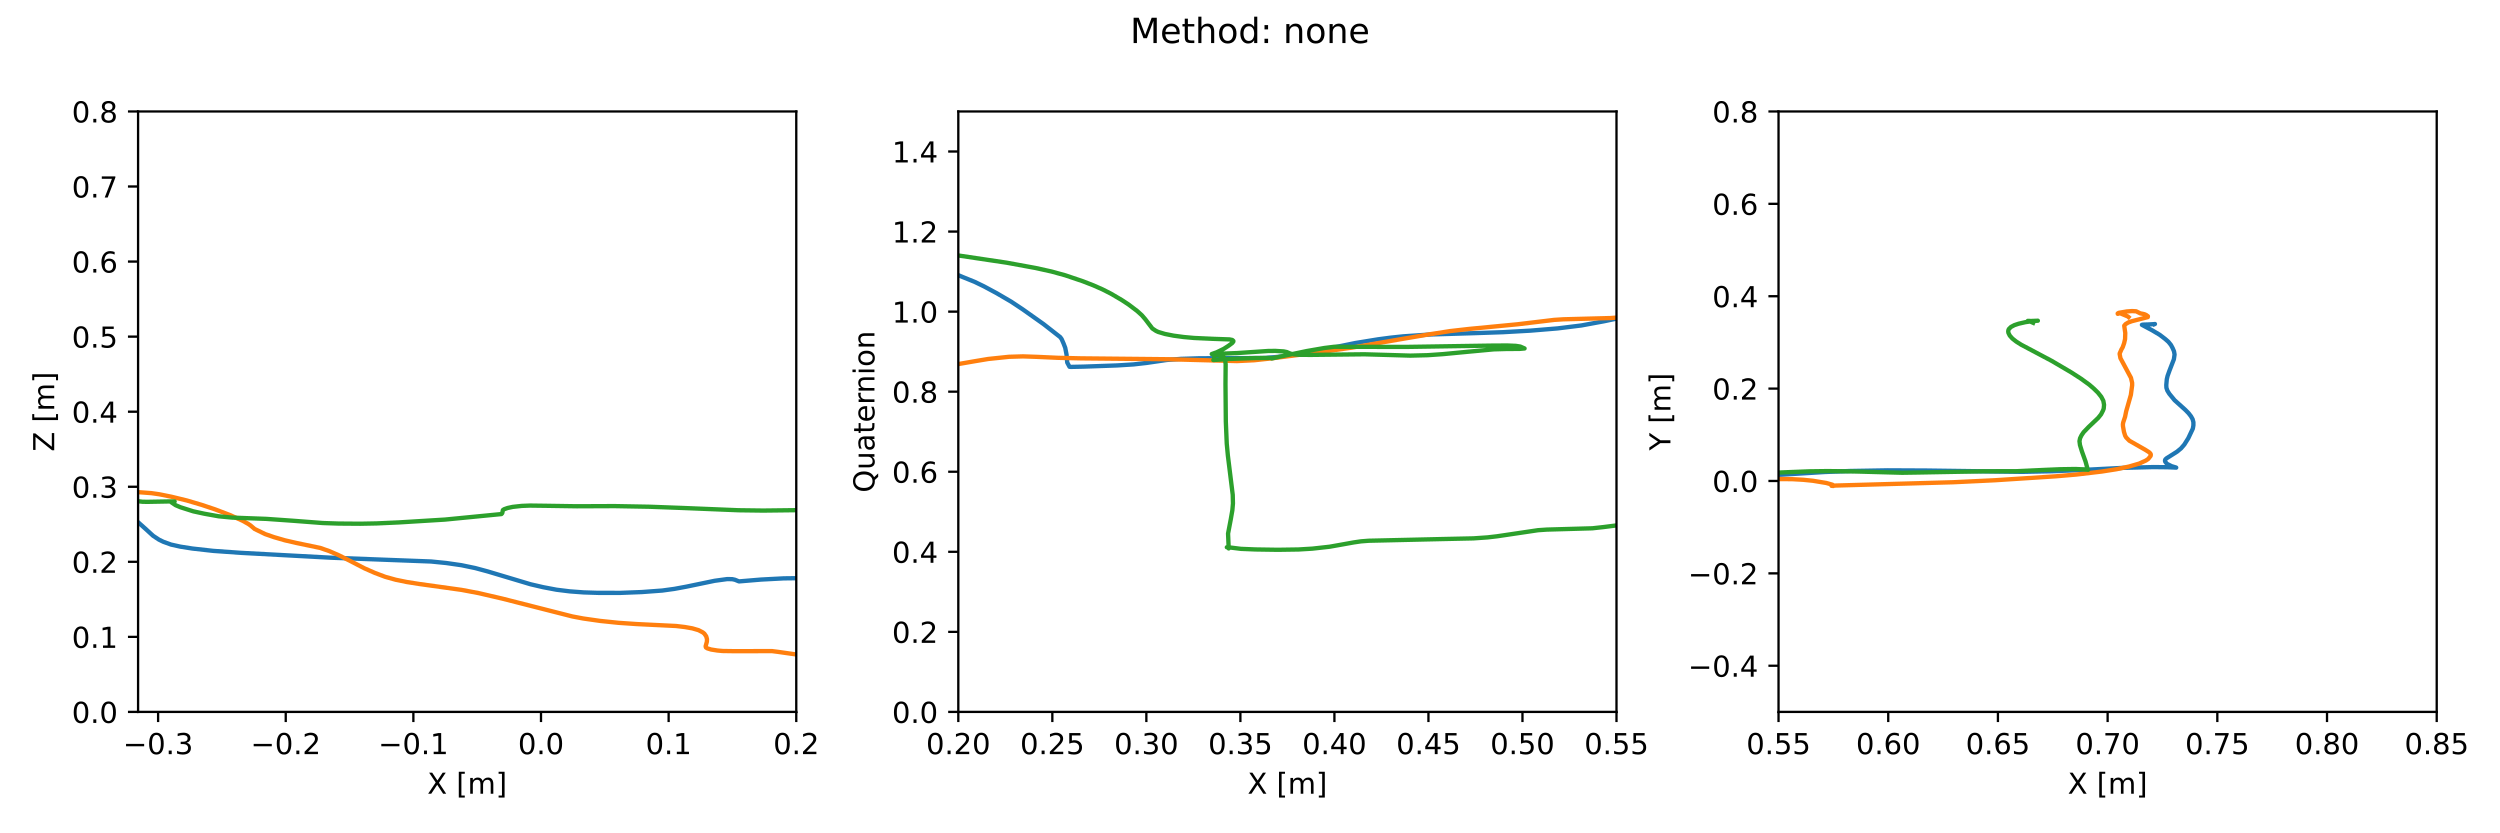 <?xml version="1.0" encoding="utf-8" standalone="no"?>
<!DOCTYPE svg PUBLIC "-//W3C//DTD SVG 1.1//EN"
  "http://www.w3.org/Graphics/SVG/1.1/DTD/svg11.dtd">
<!-- Created with matplotlib (https://matplotlib.org/) -->
<svg height="288pt" version="1.1" viewBox="0 0 864 288" width="864pt" xmlns="http://www.w3.org/2000/svg" xmlns:xlink="http://www.w3.org/1999/xlink">
 <defs>
  <style type="text/css">*{stroke-linecap:butt;stroke-linejoin:round;}</style>
 </defs>
 <g id="figure_1">
  <g id="patch_1">
   <path d="M 0 288 
L 864 288 
L 864 0 
L 0 0 
z
" style="fill:#ffffff;"/>
  </g>
  <g id="axes_1">
   <g id="patch_2">
    <path d="M 47.72 246.04 
L 275.19 246.04 
L 275.19 38.52 
L 47.72 38.52 
z
" style="fill:#ffffff;"/>
   </g>
   <g id="matplotlib.axis_1">
    <g id="xtick_1">
     <g id="line2d_1">
      <defs>
       <path d="M 0 0 
L 0 3.5 
" id="m38476fba8b" style="stroke:#000000;stroke-width:0.8;"/>
      </defs>
      <g>
       <use style="stroke:#000000;stroke-width:0.8;" x="54.641" xlink:href="#m38476fba8b" y="246.04"/>
      </g>
     </g>
     <g id="text_1">
      <!-- −0.3 -->
      <g transform="translate(42.5 260.638)scale(0.1 -0.1)">
       <defs>
        <path d="M 10.594 35.5 
L 73.188 35.5 
L 73.188 27.203 
L 10.594 27.203 
z
" id="DejaVuSans-8722"/>
        <path d="M 31.781 66.406 
Q 24.172 66.406 20.328 58.906 
Q 16.5 51.422 16.5 36.375 
Q 16.5 21.391 20.328 13.891 
Q 24.172 6.391 31.781 6.391 
Q 39.453 6.391 43.281 13.891 
Q 47.125 21.391 47.125 36.375 
Q 47.125 51.422 43.281 58.906 
Q 39.453 66.406 31.781 66.406 
z
M 31.781 74.219 
Q 44.047 74.219 50.516 64.516 
Q 56.984 54.828 56.984 36.375 
Q 56.984 17.969 50.516 8.266 
Q 44.047 -1.422 31.781 -1.422 
Q 19.531 -1.422 13.062 8.266 
Q 6.594 17.969 6.594 36.375 
Q 6.594 54.828 13.062 64.516 
Q 19.531 74.219 31.781 74.219 
z
" id="DejaVuSans-48"/>
        <path d="M 10.688 12.406 
L 21 12.406 
L 21 0 
L 10.688 0 
z
" id="DejaVuSans-46"/>
        <path d="M 40.578 39.312 
Q 47.656 37.797 51.625 33 
Q 55.609 28.219 55.609 21.188 
Q 55.609 10.406 48.188 4.484 
Q 40.766 -1.422 27.094 -1.422 
Q 22.516 -1.422 17.656 -0.516 
Q 12.797 0.391 7.625 2.203 
L 7.625 11.719 
Q 11.719 9.328 16.594 8.109 
Q 21.484 6.891 26.812 6.891 
Q 36.078 6.891 40.938 10.547 
Q 45.797 14.203 45.797 21.188 
Q 45.797 27.641 41.281 31.266 
Q 36.766 34.906 28.719 34.906 
L 20.219 34.906 
L 20.219 43.016 
L 29.109 43.016 
Q 36.375 43.016 40.234 45.922 
Q 44.094 48.828 44.094 54.297 
Q 44.094 59.906 40.109 62.906 
Q 36.141 65.922 28.719 65.922 
Q 24.656 65.922 20.016 65.031 
Q 15.375 64.156 9.812 62.312 
L 9.812 71.094 
Q 15.438 72.656 20.344 73.438 
Q 25.25 74.219 29.594 74.219 
Q 40.828 74.219 47.359 69.109 
Q 53.906 64.016 53.906 55.328 
Q 53.906 49.266 50.438 45.094 
Q 46.969 40.922 40.578 39.312 
z
" id="DejaVuSans-51"/>
       </defs>
       <use xlink:href="#DejaVuSans-8722"/>
       <use x="83.789" xlink:href="#DejaVuSans-48"/>
       <use x="147.412" xlink:href="#DejaVuSans-46"/>
       <use x="179.199" xlink:href="#DejaVuSans-51"/>
      </g>
     </g>
    </g>
    <g id="xtick_2">
     <g id="line2d_2">
      <g>
       <use style="stroke:#000000;stroke-width:0.8;" x="98.751" xlink:href="#m38476fba8b" y="246.04"/>
      </g>
     </g>
     <g id="text_2">
      <!-- −0.2 -->
      <g transform="translate(86.609 260.638)scale(0.1 -0.1)">
       <defs>
        <path d="M 19.188 8.297 
L 53.609 8.297 
L 53.609 0 
L 7.328 0 
L 7.328 8.297 
Q 12.938 14.109 22.625 23.891 
Q 32.328 33.688 34.812 36.531 
Q 39.547 41.844 41.422 45.531 
Q 43.312 49.219 43.312 52.781 
Q 43.312 58.594 39.234 62.25 
Q 35.156 65.922 28.609 65.922 
Q 23.969 65.922 18.812 64.312 
Q 13.672 62.703 7.812 59.422 
L 7.812 69.391 
Q 13.766 71.781 18.938 73 
Q 24.125 74.219 28.422 74.219 
Q 39.75 74.219 46.484 68.547 
Q 53.219 62.891 53.219 53.422 
Q 53.219 48.922 51.531 44.891 
Q 49.859 40.875 45.406 35.406 
Q 44.188 33.984 37.641 27.219 
Q 31.109 20.453 19.188 8.297 
z
" id="DejaVuSans-50"/>
       </defs>
       <use xlink:href="#DejaVuSans-8722"/>
       <use x="83.789" xlink:href="#DejaVuSans-48"/>
       <use x="147.412" xlink:href="#DejaVuSans-46"/>
       <use x="179.199" xlink:href="#DejaVuSans-50"/>
      </g>
     </g>
    </g>
    <g id="xtick_3">
     <g id="line2d_3">
      <g>
       <use style="stroke:#000000;stroke-width:0.8;" x="142.861" xlink:href="#m38476fba8b" y="246.04"/>
      </g>
     </g>
     <g id="text_3">
      <!-- −0.1 -->
      <g transform="translate(130.719 260.638)scale(0.1 -0.1)">
       <defs>
        <path d="M 12.406 8.297 
L 28.516 8.297 
L 28.516 63.922 
L 10.984 60.406 
L 10.984 69.391 
L 28.422 72.906 
L 38.281 72.906 
L 38.281 8.297 
L 54.391 8.297 
L 54.391 0 
L 12.406 0 
z
" id="DejaVuSans-49"/>
       </defs>
       <use xlink:href="#DejaVuSans-8722"/>
       <use x="83.789" xlink:href="#DejaVuSans-48"/>
       <use x="147.412" xlink:href="#DejaVuSans-46"/>
       <use x="179.199" xlink:href="#DejaVuSans-49"/>
      </g>
     </g>
    </g>
    <g id="xtick_4">
     <g id="line2d_4">
      <g>
       <use style="stroke:#000000;stroke-width:0.8;" x="186.97" xlink:href="#m38476fba8b" y="246.04"/>
      </g>
     </g>
     <g id="text_4">
      <!-- 0.0 -->
      <g transform="translate(179.019 260.638)scale(0.1 -0.1)">
       <use xlink:href="#DejaVuSans-48"/>
       <use x="63.623" xlink:href="#DejaVuSans-46"/>
       <use x="95.41" xlink:href="#DejaVuSans-48"/>
      </g>
     </g>
    </g>
    <g id="xtick_5">
     <g id="line2d_5">
      <g>
       <use style="stroke:#000000;stroke-width:0.8;" x="231.08" xlink:href="#m38476fba8b" y="246.04"/>
      </g>
     </g>
     <g id="text_5">
      <!-- 0.1 -->
      <g transform="translate(223.129 260.638)scale(0.1 -0.1)">
       <use xlink:href="#DejaVuSans-48"/>
       <use x="63.623" xlink:href="#DejaVuSans-46"/>
       <use x="95.41" xlink:href="#DejaVuSans-49"/>
      </g>
     </g>
    </g>
    <g id="xtick_6">
     <g id="line2d_6">
      <g>
       <use style="stroke:#000000;stroke-width:0.8;" x="275.19" xlink:href="#m38476fba8b" y="246.04"/>
      </g>
     </g>
     <g id="text_6">
      <!-- 0.2 -->
      <g transform="translate(267.238 260.638)scale(0.1 -0.1)">
       <use xlink:href="#DejaVuSans-48"/>
       <use x="63.623" xlink:href="#DejaVuSans-46"/>
       <use x="95.41" xlink:href="#DejaVuSans-50"/>
      </g>
     </g>
    </g>
    <g id="text_7">
     <!-- X [m] -->
     <g transform="translate(147.669 274.317)scale(0.1 -0.1)">
      <defs>
       <path d="M 6.297 72.906 
L 16.891 72.906 
L 35.016 45.797 
L 53.219 72.906 
L 63.812 72.906 
L 40.375 37.891 
L 65.375 0 
L 54.781 0 
L 34.281 31 
L 13.625 0 
L 2.984 0 
L 29 38.922 
z
" id="DejaVuSans-88"/>
       <path id="DejaVuSans-32"/>
       <path d="M 8.594 75.984 
L 29.297 75.984 
L 29.297 69 
L 17.578 69 
L 17.578 -6.203 
L 29.297 -6.203 
L 29.297 -13.188 
L 8.594 -13.188 
z
" id="DejaVuSans-91"/>
       <path d="M 52 44.188 
Q 55.375 50.25 60.062 53.125 
Q 64.75 56 71.094 56 
Q 79.641 56 84.281 50.016 
Q 88.922 44.047 88.922 33.016 
L 88.922 0 
L 79.891 0 
L 79.891 32.719 
Q 79.891 40.578 77.094 44.375 
Q 74.312 48.188 68.609 48.188 
Q 61.625 48.188 57.562 43.547 
Q 53.516 38.922 53.516 30.906 
L 53.516 0 
L 44.484 0 
L 44.484 32.719 
Q 44.484 40.625 41.703 44.406 
Q 38.922 48.188 33.109 48.188 
Q 26.219 48.188 22.156 43.531 
Q 18.109 38.875 18.109 30.906 
L 18.109 0 
L 9.078 0 
L 9.078 54.688 
L 18.109 54.688 
L 18.109 46.188 
Q 21.188 51.219 25.484 53.609 
Q 29.781 56 35.688 56 
Q 41.656 56 45.828 52.969 
Q 50 49.953 52 44.188 
z
" id="DejaVuSans-109"/>
       <path d="M 30.422 75.984 
L 30.422 -13.188 
L 9.719 -13.188 
L 9.719 -6.203 
L 21.391 -6.203 
L 21.391 69 
L 9.719 69 
L 9.719 75.984 
z
" id="DejaVuSans-93"/>
      </defs>
      <use xlink:href="#DejaVuSans-88"/>
      <use x="68.506" xlink:href="#DejaVuSans-32"/>
      <use x="100.293" xlink:href="#DejaVuSans-91"/>
      <use x="139.307" xlink:href="#DejaVuSans-109"/>
      <use x="236.719" xlink:href="#DejaVuSans-93"/>
     </g>
    </g>
   </g>
   <g id="matplotlib.axis_2">
    <g id="ytick_1">
     <g id="line2d_7">
      <defs>
       <path d="M 0 0 
L -3.5 0 
" id="m20a155a8fb" style="stroke:#000000;stroke-width:0.8;"/>
      </defs>
      <g>
       <use style="stroke:#000000;stroke-width:0.8;" x="47.72" xlink:href="#m20a155a8fb" y="246.04"/>
      </g>
     </g>
     <g id="text_8">
      <!-- 0.0 -->
      <g transform="translate(24.817 249.839)scale(0.1 -0.1)">
       <use xlink:href="#DejaVuSans-48"/>
       <use x="63.623" xlink:href="#DejaVuSans-46"/>
       <use x="95.41" xlink:href="#DejaVuSans-48"/>
      </g>
     </g>
    </g>
    <g id="ytick_2">
     <g id="line2d_8">
      <g>
       <use style="stroke:#000000;stroke-width:0.8;" x="47.72" xlink:href="#m20a155a8fb" y="220.1"/>
      </g>
     </g>
     <g id="text_9">
      <!-- 0.1 -->
      <g transform="translate(24.817 223.899)scale(0.1 -0.1)">
       <use xlink:href="#DejaVuSans-48"/>
       <use x="63.623" xlink:href="#DejaVuSans-46"/>
       <use x="95.41" xlink:href="#DejaVuSans-49"/>
      </g>
     </g>
    </g>
    <g id="ytick_3">
     <g id="line2d_9">
      <g>
       <use style="stroke:#000000;stroke-width:0.8;" x="47.72" xlink:href="#m20a155a8fb" y="194.16"/>
      </g>
     </g>
     <g id="text_10">
      <!-- 0.2 -->
      <g transform="translate(24.817 197.959)scale(0.1 -0.1)">
       <use xlink:href="#DejaVuSans-48"/>
       <use x="63.623" xlink:href="#DejaVuSans-46"/>
       <use x="95.41" xlink:href="#DejaVuSans-50"/>
      </g>
     </g>
    </g>
    <g id="ytick_4">
     <g id="line2d_10">
      <g>
       <use style="stroke:#000000;stroke-width:0.8;" x="47.72" xlink:href="#m20a155a8fb" y="168.22"/>
      </g>
     </g>
     <g id="text_11">
      <!-- 0.3 -->
      <g transform="translate(24.817 172.019)scale(0.1 -0.1)">
       <use xlink:href="#DejaVuSans-48"/>
       <use x="63.623" xlink:href="#DejaVuSans-46"/>
       <use x="95.41" xlink:href="#DejaVuSans-51"/>
      </g>
     </g>
    </g>
    <g id="ytick_5">
     <g id="line2d_11">
      <g>
       <use style="stroke:#000000;stroke-width:0.8;" x="47.72" xlink:href="#m20a155a8fb" y="142.28"/>
      </g>
     </g>
     <g id="text_12">
      <!-- 0.4 -->
      <g transform="translate(24.817 146.079)scale(0.1 -0.1)">
       <defs>
        <path d="M 37.797 64.312 
L 12.891 25.391 
L 37.797 25.391 
z
M 35.203 72.906 
L 47.609 72.906 
L 47.609 25.391 
L 58.016 25.391 
L 58.016 17.188 
L 47.609 17.188 
L 47.609 0 
L 37.797 0 
L 37.797 17.188 
L 4.891 17.188 
L 4.891 26.703 
z
" id="DejaVuSans-52"/>
       </defs>
       <use xlink:href="#DejaVuSans-48"/>
       <use x="63.623" xlink:href="#DejaVuSans-46"/>
       <use x="95.41" xlink:href="#DejaVuSans-52"/>
      </g>
     </g>
    </g>
    <g id="ytick_6">
     <g id="line2d_12">
      <g>
       <use style="stroke:#000000;stroke-width:0.8;" x="47.72" xlink:href="#m20a155a8fb" y="116.34"/>
      </g>
     </g>
     <g id="text_13">
      <!-- 0.5 -->
      <g transform="translate(24.817 120.139)scale(0.1 -0.1)">
       <defs>
        <path d="M 10.797 72.906 
L 49.516 72.906 
L 49.516 64.594 
L 19.828 64.594 
L 19.828 46.734 
Q 21.969 47.469 24.109 47.828 
Q 26.266 48.188 28.422 48.188 
Q 40.625 48.188 47.75 41.5 
Q 54.891 34.812 54.891 23.391 
Q 54.891 11.625 47.562 5.094 
Q 40.234 -1.422 26.906 -1.422 
Q 22.312 -1.422 17.547 -0.641 
Q 12.797 0.141 7.719 1.703 
L 7.719 11.625 
Q 12.109 9.234 16.797 8.062 
Q 21.484 6.891 26.703 6.891 
Q 35.156 6.891 40.078 11.328 
Q 45.016 15.766 45.016 23.391 
Q 45.016 31 40.078 35.438 
Q 35.156 39.891 26.703 39.891 
Q 22.75 39.891 18.812 39.016 
Q 14.891 38.141 10.797 36.281 
z
" id="DejaVuSans-53"/>
       </defs>
       <use xlink:href="#DejaVuSans-48"/>
       <use x="63.623" xlink:href="#DejaVuSans-46"/>
       <use x="95.41" xlink:href="#DejaVuSans-53"/>
      </g>
     </g>
    </g>
    <g id="ytick_7">
     <g id="line2d_13">
      <g>
       <use style="stroke:#000000;stroke-width:0.8;" x="47.72" xlink:href="#m20a155a8fb" y="90.4"/>
      </g>
     </g>
     <g id="text_14">
      <!-- 0.6 -->
      <g transform="translate(24.817 94.199)scale(0.1 -0.1)">
       <defs>
        <path d="M 33.016 40.375 
Q 26.375 40.375 22.484 35.828 
Q 18.609 31.297 18.609 23.391 
Q 18.609 15.531 22.484 10.953 
Q 26.375 6.391 33.016 6.391 
Q 39.656 6.391 43.531 10.953 
Q 47.406 15.531 47.406 23.391 
Q 47.406 31.297 43.531 35.828 
Q 39.656 40.375 33.016 40.375 
z
M 52.594 71.297 
L 52.594 62.312 
Q 48.875 64.062 45.094 64.984 
Q 41.312 65.922 37.594 65.922 
Q 27.828 65.922 22.672 59.328 
Q 17.531 52.734 16.797 39.406 
Q 19.672 43.656 24.016 45.922 
Q 28.375 48.188 33.594 48.188 
Q 44.578 48.188 50.953 41.516 
Q 57.328 34.859 57.328 23.391 
Q 57.328 12.156 50.688 5.359 
Q 44.047 -1.422 33.016 -1.422 
Q 20.359 -1.422 13.672 8.266 
Q 6.984 17.969 6.984 36.375 
Q 6.984 53.656 15.188 63.938 
Q 23.391 74.219 37.203 74.219 
Q 40.922 74.219 44.703 73.484 
Q 48.484 72.75 52.594 71.297 
z
" id="DejaVuSans-54"/>
       </defs>
       <use xlink:href="#DejaVuSans-48"/>
       <use x="63.623" xlink:href="#DejaVuSans-46"/>
       <use x="95.41" xlink:href="#DejaVuSans-54"/>
      </g>
     </g>
    </g>
    <g id="ytick_8">
     <g id="line2d_14">
      <g>
       <use style="stroke:#000000;stroke-width:0.8;" x="47.72" xlink:href="#m20a155a8fb" y="64.46"/>
      </g>
     </g>
     <g id="text_15">
      <!-- 0.7 -->
      <g transform="translate(24.817 68.259)scale(0.1 -0.1)">
       <defs>
        <path d="M 8.203 72.906 
L 55.078 72.906 
L 55.078 68.703 
L 28.609 0 
L 18.312 0 
L 43.219 64.594 
L 8.203 64.594 
z
" id="DejaVuSans-55"/>
       </defs>
       <use xlink:href="#DejaVuSans-48"/>
       <use x="63.623" xlink:href="#DejaVuSans-46"/>
       <use x="95.41" xlink:href="#DejaVuSans-55"/>
      </g>
     </g>
    </g>
    <g id="ytick_9">
     <g id="line2d_15">
      <g>
       <use style="stroke:#000000;stroke-width:0.8;" x="47.72" xlink:href="#m20a155a8fb" y="38.52"/>
      </g>
     </g>
     <g id="text_16">
      <!-- 0.8 -->
      <g transform="translate(24.817 42.319)scale(0.1 -0.1)">
       <defs>
        <path d="M 31.781 34.625 
Q 24.75 34.625 20.719 30.859 
Q 16.703 27.094 16.703 20.516 
Q 16.703 13.922 20.719 10.156 
Q 24.75 6.391 31.781 6.391 
Q 38.812 6.391 42.859 10.172 
Q 46.922 13.969 46.922 20.516 
Q 46.922 27.094 42.891 30.859 
Q 38.875 34.625 31.781 34.625 
z
M 21.922 38.812 
Q 15.578 40.375 12.031 44.719 
Q 8.5 49.078 8.5 55.328 
Q 8.5 64.062 14.719 69.141 
Q 20.953 74.219 31.781 74.219 
Q 42.672 74.219 48.875 69.141 
Q 55.078 64.062 55.078 55.328 
Q 55.078 49.078 51.531 44.719 
Q 48 40.375 41.703 38.812 
Q 48.828 37.156 52.797 32.312 
Q 56.781 27.484 56.781 20.516 
Q 56.781 9.906 50.312 4.234 
Q 43.844 -1.422 31.781 -1.422 
Q 19.734 -1.422 13.25 4.234 
Q 6.781 9.906 6.781 20.516 
Q 6.781 27.484 10.781 32.312 
Q 14.797 37.156 21.922 38.812 
z
M 18.312 54.391 
Q 18.312 48.734 21.844 45.562 
Q 25.391 42.391 31.781 42.391 
Q 38.141 42.391 41.719 45.562 
Q 45.312 48.734 45.312 54.391 
Q 45.312 60.062 41.719 63.234 
Q 38.141 66.406 31.781 66.406 
Q 25.391 66.406 21.844 63.234 
Q 18.312 60.062 18.312 54.391 
z
" id="DejaVuSans-56"/>
       </defs>
       <use xlink:href="#DejaVuSans-48"/>
       <use x="63.623" xlink:href="#DejaVuSans-46"/>
       <use x="95.41" xlink:href="#DejaVuSans-56"/>
      </g>
     </g>
    </g>
    <g id="text_17">
     <!-- Z [m] -->
     <g transform="translate(18.737 156.066)rotate(-90)scale(0.1 -0.1)">
      <defs>
       <path d="M 5.609 72.906 
L 62.891 72.906 
L 62.891 65.375 
L 16.797 8.297 
L 64.016 8.297 
L 64.016 0 
L 4.5 0 
L 4.5 7.516 
L 50.594 64.594 
L 5.609 64.594 
z
" id="DejaVuSans-90"/>
      </defs>
      <use xlink:href="#DejaVuSans-90"/>
      <use x="68.506" xlink:href="#DejaVuSans-32"/>
      <use x="100.293" xlink:href="#DejaVuSans-91"/>
      <use x="139.307" xlink:href="#DejaVuSans-109"/>
      <use x="236.719" xlink:href="#DejaVuSans-93"/>
     </g>
    </g>
   </g>
   <g id="line2d_16">
    <path clip-path="url(#p8335c272c1)" d="M 42.26 175.848 
L 43.627 176.712 
L 44.58 177.57 
L 44.666 177.592 
L 44.688 177.533 
L 44.91 177.408 
L 44.683 177.696 
L 45.048 178.142 
L 46.55 179.445 
L 50.027 182.528 
L 52.912 185.166 
L 54.922 186.493 
L 56.444 187.237 
L 59.1 188.201 
L 62.363 188.928 
L 66.493 189.576 
L 73.683 190.383 
L 83.139 191.056 
L 114.392 192.743 
L 148.974 194.053 
L 154.23 194.58 
L 159.452 195.332 
L 164.244 196.325 
L 168.544 197.489 
L 183.319 201.911 
L 187.698 202.931 
L 192.333 203.81 
L 196.96 204.381 
L 201.732 204.734 
L 206.696 204.893 
L 214.456 204.898 
L 221.793 204.615 
L 228.881 204.091 
L 233.048 203.519 
L 237.193 202.753 
L 246.961 200.725 
L 251.316 200.13 
L 253.058 200.161 
L 253.989 200.361 
L 255.399 200.932 
L 263.042 200.294 
L 270.843 199.884 
L 277.768 199.793 
L 295.627 200.204 
L 298.89 200.213 
L 301.587 199.788 
L 320.117 195.286 
L 323.163 194.91 
L 334.817 193.926 
L 338.153 193.727 
L 343.355 193.7 
L 347.138 193.853 
L 368.331 195.108 
L 376.524 195.127 
L 386.018 194.889 
L 392.7 194.602 
L 406.078 193.937 
L 412.642 193.738 
L 418.604 193.773 
L 423.99 194.102 
L 429.045 194.72 
L 436.479 195.902 
L 441.362 196.642 
L 446.334 197.36 
L 459.352 198.557 
L 474.128 199.426 
L 486.345 200.523 
L 489.918 200.925 
L 498.949 201.471 
L 503.71 201.588 
L 507.783 201.94 
L 509.312 202.344 
L 509.526 202.647 
L 509.449 202.823 
L 508.92 203.129 
L 507.941 203.312 
L 507.453 203.262 
L 507.263 203.017 
L 507.339 202.836 
L 507.961 202.348 
L 511.432 199.831 
L 512.377 198.913 
L 512.949 198.184 
L 512.985 197.897 
L 512.824 197.861 
L 512.281 198.057 
L 511.007 198.858 
L 509.205 200.373 
L 507.913 201.753 
L 507.558 202.452 
L 507.551 203.121 
L 507.792 203.709 
L 508.576 204.272 
L 508.985 204.541 
L 509.171 205.117 
L 508.807 205.636 
L 507.673 206.717 
L 505.849 208.189 
L 503.119 210.586 
L 502.633 211.241 
L 502.767 211.218 
L 503.776 210.342 
L 505.075 209.119 
L 505.252 208.825 
L 505.158 209.002 
" style="fill:none;stroke:#1f77b4;stroke-linecap:square;stroke-width:1.5;"/>
   </g>
   <g id="line2d_17">
    <path clip-path="url(#p8335c272c1)" d="M 36.23 170.15 
L 38.043 169.835 
L 40.098 169.705 
L 43.955 169.802 
L 52.326 170.428 
L 55.044 170.818 
L 59.256 171.672 
L 64.587 172.971 
L 69.741 174.497 
L 74.378 176.053 
L 79.356 177.95 
L 83.833 179.969 
L 85.848 181.092 
L 86.779 181.763 
L 87.986 182.801 
L 91.65 184.584 
L 94.724 185.649 
L 98.494 186.741 
L 102.326 187.625 
L 110.661 189.366 
L 113.857 190.483 
L 117.069 191.892 
L 120.336 193.512 
L 125.964 196.421 
L 129.567 198.006 
L 133.145 199.355 
L 136.798 200.371 
L 140.541 201.136 
L 144.957 201.834 
L 159.507 203.865 
L 165.434 204.983 
L 173.546 206.868 
L 197.805 213.045 
L 201.547 213.751 
L 207.426 214.59 
L 213.735 215.244 
L 220.005 215.675 
L 233.658 216.344 
L 236.714 216.707 
L 239.298 217.166 
L 241.404 217.78 
L 242.871 218.544 
L 243.422 218.988 
L 244.07 219.926 
L 244.334 220.887 
L 244.295 221.78 
L 243.851 223.387 
L 243.98 223.781 
L 244.45 224.072 
L 245.727 224.468 
L 247.93 224.82 
L 249.706 224.983 
L 253.886 225.048 
L 266.819 225.019 
L 268.818 225.274 
L 276.061 226.308 
L 302.086 229.376 
L 308.009 229.666 
L 312.368 229.646 
L 317.078 229.457 
L 324.406 228.915 
L 336.244 227.986 
L 340.537 227.758 
L 344.612 227.66 
L 350.423 227.89 
L 354.196 228.198 
L 361.713 229.099 
L 369.718 230.023 
L 376.219 230.531 
L 380.98 230.713 
L 385.745 230.624 
L 390.53 230.269 
L 395.05 229.688 
L 397.244 229.285 
L 401.913 228.115 
L 406.404 226.641 
L 410.843 224.955 
L 417.121 222.278 
L 423.095 219.513 
L 431.009 215.439 
L 437.309 211.925 
L 439.966 210.542 
L 440.635 210.339 
L 440.653 210.624 
L 440.382 211.625 
L 440.229 212.614 
L 440.358 213.865 
L 440.511 214.59 
L 440.834 215.305 
L 441.437 216.07 
L 443.392 217.59 
L 446.054 218.992 
L 449.559 220.277 
L 453.905 221.112 
L 456.352 221.344 
L 461.877 221.57 
L 470.41 221.368 
L 478.267 221.049 
L 485.297 220.469 
L 491.204 219.594 
L 494.562 218.837 
L 498.875 217.495 
L 502.079 216.228 
L 503.916 215.475 
L 504.389 215.428 
L 504.43 215.519 
L 504.052 215.955 
L 502.474 217.198 
L 500.566 218.35 
L 499.741 218.67 
L 499.134 218.662 
L 498.877 218.445 
L 498.809 218.227 
L 499.011 217.92 
L 500.411 216.466 
L 500.67 215.451 
L 500.573 214.874 
L 500.427 214.594 
L 499.293 213.441 
L 498.199 211.706 
L 498.145 211.304 
L 498.515 210.458 
L 499.17 209.666 
L 499.246 209.688 
L 499.286 210.722 
L 499.074 214.296 
L 499.074 215.001 
L 499.347 216.274 
L 500.187 217.878 
L 501.027 218.706 
L 503.301 220.084 
L 503.852 220.118 
L 503.734 219.947 
L 503.585 219.9 
L 502.805 218.695 
L 502.425 218.328 
L 502.087 217.818 
L 501.686 217.728 
L 500.652 218.318 
L 499.125 219.371 
L 498.381 220.134 
L 497.969 221.071 
L 497.755 222.063 
L 497.773 222.131 
L 497.85 222.022 
L 498.054 221.528 
L 498.205 221.088 
L 499.621 221.13 
L 499.921 221.356 
L 499.944 221.437 
L 499.944 221.437 
" style="fill:none;stroke:#ff7f0e;stroke-linecap:square;stroke-width:1.5;"/>
   </g>
   <g id="line2d_18">
    <path clip-path="url(#p8335c272c1)" d="M 47.72 173.217 
L 49.224 173.404 
L 50.916 173.437 
L 58.529 173.293 
L 60.356 173.305 
L 59.813 173.397 
L 59.184 173.576 
L 59.238 173.612 
L 60.684 174.59 
L 62.356 175.304 
L 66.789 176.714 
L 70.595 177.538 
L 75.573 178.433 
L 80.211 178.881 
L 84.456 179.045 
L 92.091 179.326 
L 101.156 179.965 
L 111.564 180.759 
L 117.018 180.943 
L 124.533 181.003 
L 130.163 180.892 
L 137.89 180.542 
L 153.759 179.569 
L 173.285 177.662 
L 173.575 177.353 
L 173.796 176.28 
L 174.221 175.992 
L 175.399 175.57 
L 177.19 175.182 
L 180.327 174.837 
L 183.203 174.727 
L 188.649 174.8 
L 199.295 174.965 
L 212.452 174.91 
L 224.547 175.132 
L 235.667 175.543 
L 255.274 176.342 
L 263.759 176.454 
L 275.635 176.31 
L 286.503 175.914 
L 295.281 175.589 
L 300.282 175.606 
L 303.104 175.795 
L 305.697 176.155 
L 308.02 176.67 
L 310.075 177.331 
L 312.685 178.462 
L 316.507 180.434 
L 318.238 181.554 
L 319.022 182.262 
L 320.698 184.097 
L 321.552 184.542 
L 322.815 184.916 
L 325.684 185.322 
L 329.232 185.466 
L 332.828 185.356 
L 335.98 185.018 
L 338.81 184.472 
L 339.708 184.1 
L 339.612 184.057 
L 338.239 184.359 
L 336.212 185.074 
L 334.676 185.786 
L 334.641 185.863 
L 335.07 185.871 
L 337.275 185.449 
L 342.056 184.133 
L 349.565 181.974 
L 350.976 181.735 
L 351.933 181.76 
L 352.507 181.967 
L 353.471 182.387 
L 354.477 182.526 
L 355.928 182.512 
L 358.93 182.178 
L 378.315 178.962 
L 382.603 178.527 
L 391.267 177.986 
L 396.06 177.39 
L 407.815 175.582 
L 408.011 175.694 
L 407.857 175.884 
L 407.373 176.029 
L 403.095 177.048 
L 391.24 180.046 
L 386.424 180.993 
L 380.259 181.774 
L 377.492 181.939 
L 375.07 182.003 
L 369.545 181.777 
L 367.991 181.922 
L 366.337 182.324 
L 364.427 183.067 
L 361.051 184.692 
L 356.932 186.621 
L 352.38 188.489 
L 349.49 189.389 
L 348.78 189.383 
L 348.71 188.996 
L 348.993 187.271 
L 348.88 186.963 
L 348.623 186.67 
L 348.224 186.455 
L 347.64 186.344 
L 345.933 186.39 
L 343.614 186.691 
L 340.332 187.365 
L 337.533 188.151 
L 335.772 188.848 
L 335.029 189.35 
L 335.032 189.434 
L 335.123 189.419 
L 335.159 189.314 
L 335.259 188.936 
L 335.26 188.852 
L 335.162 188.864 
L 335.212 188.777 
L 335.613 188.611 
L 338.116 187.798 
L 338.905 186.707 
L 339.61 185.251 
L 339.584 185.258 
L 338.468 185.85 
L 338.512 185.714 
L 338.627 185.576 
L 338.482 185.663 
L 338.178 185.842 
L 338.288 185.886 
L 339.483 186.442 
L 340.255 186.798 
L 341.488 187.187 
L 343.365 187.466 
L 344.901 187.505 
L 348.634 187.234 
L 353.306 186.529 
L 371.448 183.014 
L 377.018 182.256 
L 379.805 182.149 
L 381.581 182.249 
L 384.076 182.709 
L 386.398 183.439 
L 389.404 184.651 
L 391.061 185.144 
L 392.872 185.431 
L 394.977 185.495 
L 397.084 185.4 
L 399.315 185.166 
L 411.19 183.611 
L 414.268 183.517 
L 417.161 183.694 
L 419.882 184.105 
L 422.428 184.656 
L 424.856 185.189 
L 427.407 185.57 
L 430.239 185.765 
L 434.603 185.571 
L 438.154 185.217 
L 443.324 184.566 
L 449.723 183.757 
L 454.44 183.491 
L 460.055 183.62 
L 471.799 184.483 
L 483.67 185.603 
L 486.771 186.093 
L 488.824 186.448 
L 491.816 186.816 
L 491.678 186.94 
L 490.486 187.248 
L 490.126 187.097 
L 490.078 186.926 
L 490.314 186.41 
L 491.235 185.279 
L 493.49 183.09 
L 495.019 181.738 
L 494.698 181.895 
L 493.007 182.793 
L 491.544 183.35 
L 489.101 184.027 
L 486.424 184.495 
L 481.401 185.012 
L 476.597 185.637 
L 475.906 185.885 
L 475.753 186.132 
L 475.878 186.397 
L 477.853 187.621 
L 478.751 188.186 
L 480.459 189.567 
L 481.586 191.281 
L 481.712 192.144 
L 481.466 193.016 
L 481.086 193.711 
L 480.337 194.423 
L 479.699 194.855 
L 479.733 194.746 
L 479.964 194.431 
L 480.405 194.491 
L 480.767 194.549 
L 480.767 194.549 
" style="fill:none;stroke:#2ca02c;stroke-linecap:square;stroke-width:1.5;"/>
   </g>
   <g id="patch_3">
    <path d="M 47.72 246.04 
L 47.72 38.52 
" style="fill:none;stroke:#000000;stroke-linecap:square;stroke-linejoin:miter;stroke-width:0.8;"/>
   </g>
   <g id="patch_4">
    <path d="M 275.19 246.04 
L 275.19 38.52 
" style="fill:none;stroke:#000000;stroke-linecap:square;stroke-linejoin:miter;stroke-width:0.8;"/>
   </g>
   <g id="patch_5">
    <path d="M 47.72 246.04 
L 275.19 246.04 
" style="fill:none;stroke:#000000;stroke-linecap:square;stroke-linejoin:miter;stroke-width:0.8;"/>
   </g>
   <g id="patch_6">
    <path d="M 47.72 38.52 
L 275.19 38.52 
" style="fill:none;stroke:#000000;stroke-linecap:square;stroke-linejoin:miter;stroke-width:0.8;"/>
   </g>
  </g>
  <g id="axes_2">
   <g id="patch_7">
    <path d="M 331.19 246.04 
L 558.66 246.04 
L 558.66 38.52 
L 331.19 38.52 
z
" style="fill:#ffffff;"/>
   </g>
   <g id="matplotlib.axis_3">
    <g id="xtick_7">
     <g id="line2d_19">
      <g>
       <use style="stroke:#000000;stroke-width:0.8;" x="331.19" xlink:href="#m38476fba8b" y="246.04"/>
      </g>
     </g>
     <g id="text_18">
      <!-- 0.20 -->
      <g transform="translate(320.057 260.638)scale(0.1 -0.1)">
       <use xlink:href="#DejaVuSans-48"/>
       <use x="63.623" xlink:href="#DejaVuSans-46"/>
       <use x="95.41" xlink:href="#DejaVuSans-50"/>
       <use x="159.033" xlink:href="#DejaVuSans-48"/>
      </g>
     </g>
    </g>
    <g id="xtick_8">
     <g id="line2d_20">
      <g>
       <use style="stroke:#000000;stroke-width:0.8;" x="363.686" xlink:href="#m38476fba8b" y="246.04"/>
      </g>
     </g>
     <g id="text_19">
      <!-- 0.25 -->
      <g transform="translate(352.553 260.638)scale(0.1 -0.1)">
       <use xlink:href="#DejaVuSans-48"/>
       <use x="63.623" xlink:href="#DejaVuSans-46"/>
       <use x="95.41" xlink:href="#DejaVuSans-50"/>
       <use x="159.033" xlink:href="#DejaVuSans-53"/>
      </g>
     </g>
    </g>
    <g id="xtick_9">
     <g id="line2d_21">
      <g>
       <use style="stroke:#000000;stroke-width:0.8;" x="396.181" xlink:href="#m38476fba8b" y="246.04"/>
      </g>
     </g>
     <g id="text_20">
      <!-- 0.30 -->
      <g transform="translate(385.049 260.638)scale(0.1 -0.1)">
       <use xlink:href="#DejaVuSans-48"/>
       <use x="63.623" xlink:href="#DejaVuSans-46"/>
       <use x="95.41" xlink:href="#DejaVuSans-51"/>
       <use x="159.033" xlink:href="#DejaVuSans-48"/>
      </g>
     </g>
    </g>
    <g id="xtick_10">
     <g id="line2d_22">
      <g>
       <use style="stroke:#000000;stroke-width:0.8;" x="428.677" xlink:href="#m38476fba8b" y="246.04"/>
      </g>
     </g>
     <g id="text_21">
      <!-- 0.35 -->
      <g transform="translate(417.544 260.638)scale(0.1 -0.1)">
       <use xlink:href="#DejaVuSans-48"/>
       <use x="63.623" xlink:href="#DejaVuSans-46"/>
       <use x="95.41" xlink:href="#DejaVuSans-51"/>
       <use x="159.033" xlink:href="#DejaVuSans-53"/>
      </g>
     </g>
    </g>
    <g id="xtick_11">
     <g id="line2d_23">
      <g>
       <use style="stroke:#000000;stroke-width:0.8;" x="461.173" xlink:href="#m38476fba8b" y="246.04"/>
      </g>
     </g>
     <g id="text_22">
      <!-- 0.40 -->
      <g transform="translate(450.04 260.638)scale(0.1 -0.1)">
       <use xlink:href="#DejaVuSans-48"/>
       <use x="63.623" xlink:href="#DejaVuSans-46"/>
       <use x="95.41" xlink:href="#DejaVuSans-52"/>
       <use x="159.033" xlink:href="#DejaVuSans-48"/>
      </g>
     </g>
    </g>
    <g id="xtick_12">
     <g id="line2d_24">
      <g>
       <use style="stroke:#000000;stroke-width:0.8;" x="493.669" xlink:href="#m38476fba8b" y="246.04"/>
      </g>
     </g>
     <g id="text_23">
      <!-- 0.45 -->
      <g transform="translate(482.536 260.638)scale(0.1 -0.1)">
       <use xlink:href="#DejaVuSans-48"/>
       <use x="63.623" xlink:href="#DejaVuSans-46"/>
       <use x="95.41" xlink:href="#DejaVuSans-52"/>
       <use x="159.033" xlink:href="#DejaVuSans-53"/>
      </g>
     </g>
    </g>
    <g id="xtick_13">
     <g id="line2d_25">
      <g>
       <use style="stroke:#000000;stroke-width:0.8;" x="526.164" xlink:href="#m38476fba8b" y="246.04"/>
      </g>
     </g>
     <g id="text_24">
      <!-- 0.50 -->
      <g transform="translate(515.031 260.638)scale(0.1 -0.1)">
       <use xlink:href="#DejaVuSans-48"/>
       <use x="63.623" xlink:href="#DejaVuSans-46"/>
       <use x="95.41" xlink:href="#DejaVuSans-53"/>
       <use x="159.033" xlink:href="#DejaVuSans-48"/>
      </g>
     </g>
    </g>
    <g id="xtick_14">
     <g id="line2d_26">
      <g>
       <use style="stroke:#000000;stroke-width:0.8;" x="558.66" xlink:href="#m38476fba8b" y="246.04"/>
      </g>
     </g>
     <g id="text_25">
      <!-- 0.55 -->
      <g transform="translate(547.527 260.638)scale(0.1 -0.1)">
       <use xlink:href="#DejaVuSans-48"/>
       <use x="63.623" xlink:href="#DejaVuSans-46"/>
       <use x="95.41" xlink:href="#DejaVuSans-53"/>
       <use x="159.033" xlink:href="#DejaVuSans-53"/>
      </g>
     </g>
    </g>
    <g id="text_26">
     <!-- X [m] -->
     <g transform="translate(431.139 274.317)scale(0.1 -0.1)">
      <use xlink:href="#DejaVuSans-88"/>
      <use x="68.506" xlink:href="#DejaVuSans-32"/>
      <use x="100.293" xlink:href="#DejaVuSans-91"/>
      <use x="139.307" xlink:href="#DejaVuSans-109"/>
      <use x="236.719" xlink:href="#DejaVuSans-93"/>
     </g>
    </g>
   </g>
   <g id="matplotlib.axis_4">
    <g id="ytick_10">
     <g id="line2d_27">
      <g>
       <use style="stroke:#000000;stroke-width:0.8;" x="331.19" xlink:href="#m20a155a8fb" y="246.04"/>
      </g>
     </g>
     <g id="text_27">
      <!-- 0.0 -->
      <g transform="translate(308.287 249.839)scale(0.1 -0.1)">
       <use xlink:href="#DejaVuSans-48"/>
       <use x="63.623" xlink:href="#DejaVuSans-46"/>
       <use x="95.41" xlink:href="#DejaVuSans-48"/>
      </g>
     </g>
    </g>
    <g id="ytick_11">
     <g id="line2d_28">
      <g>
       <use style="stroke:#000000;stroke-width:0.8;" x="331.19" xlink:href="#m20a155a8fb" y="218.371"/>
      </g>
     </g>
     <g id="text_28">
      <!-- 0.2 -->
      <g transform="translate(308.287 222.17)scale(0.1 -0.1)">
       <use xlink:href="#DejaVuSans-48"/>
       <use x="63.623" xlink:href="#DejaVuSans-46"/>
       <use x="95.41" xlink:href="#DejaVuSans-50"/>
      </g>
     </g>
    </g>
    <g id="ytick_12">
     <g id="line2d_29">
      <g>
       <use style="stroke:#000000;stroke-width:0.8;" x="331.19" xlink:href="#m20a155a8fb" y="190.701"/>
      </g>
     </g>
     <g id="text_29">
      <!-- 0.4 -->
      <g transform="translate(308.287 194.501)scale(0.1 -0.1)">
       <use xlink:href="#DejaVuSans-48"/>
       <use x="63.623" xlink:href="#DejaVuSans-46"/>
       <use x="95.41" xlink:href="#DejaVuSans-52"/>
      </g>
     </g>
    </g>
    <g id="ytick_13">
     <g id="line2d_30">
      <g>
       <use style="stroke:#000000;stroke-width:0.8;" x="331.19" xlink:href="#m20a155a8fb" y="163.032"/>
      </g>
     </g>
     <g id="text_30">
      <!-- 0.6 -->
      <g transform="translate(308.287 166.831)scale(0.1 -0.1)">
       <use xlink:href="#DejaVuSans-48"/>
       <use x="63.623" xlink:href="#DejaVuSans-46"/>
       <use x="95.41" xlink:href="#DejaVuSans-54"/>
      </g>
     </g>
    </g>
    <g id="ytick_14">
     <g id="line2d_31">
      <g>
       <use style="stroke:#000000;stroke-width:0.8;" x="331.19" xlink:href="#m20a155a8fb" y="135.363"/>
      </g>
     </g>
     <g id="text_31">
      <!-- 0.8 -->
      <g transform="translate(308.287 139.162)scale(0.1 -0.1)">
       <use xlink:href="#DejaVuSans-48"/>
       <use x="63.623" xlink:href="#DejaVuSans-46"/>
       <use x="95.41" xlink:href="#DejaVuSans-56"/>
      </g>
     </g>
    </g>
    <g id="ytick_15">
     <g id="line2d_32">
      <g>
       <use style="stroke:#000000;stroke-width:0.8;" x="331.19" xlink:href="#m20a155a8fb" y="107.693"/>
      </g>
     </g>
     <g id="text_32">
      <!-- 1.0 -->
      <g transform="translate(308.287 111.493)scale(0.1 -0.1)">
       <use xlink:href="#DejaVuSans-49"/>
       <use x="63.623" xlink:href="#DejaVuSans-46"/>
       <use x="95.41" xlink:href="#DejaVuSans-48"/>
      </g>
     </g>
    </g>
    <g id="ytick_16">
     <g id="line2d_33">
      <g>
       <use style="stroke:#000000;stroke-width:0.8;" x="331.19" xlink:href="#m20a155a8fb" y="80.024"/>
      </g>
     </g>
     <g id="text_33">
      <!-- 1.2 -->
      <g transform="translate(308.287 83.823)scale(0.1 -0.1)">
       <use xlink:href="#DejaVuSans-49"/>
       <use x="63.623" xlink:href="#DejaVuSans-46"/>
       <use x="95.41" xlink:href="#DejaVuSans-50"/>
      </g>
     </g>
    </g>
    <g id="ytick_17">
     <g id="line2d_34">
      <g>
       <use style="stroke:#000000;stroke-width:0.8;" x="331.19" xlink:href="#m20a155a8fb" y="52.355"/>
      </g>
     </g>
     <g id="text_34">
      <!-- 1.4 -->
      <g transform="translate(308.287 56.154)scale(0.1 -0.1)">
       <use xlink:href="#DejaVuSans-49"/>
       <use x="63.623" xlink:href="#DejaVuSans-46"/>
       <use x="95.41" xlink:href="#DejaVuSans-52"/>
      </g>
     </g>
    </g>
    <g id="text_35">
     <!-- Quaternion -->
     <g transform="translate(302.207 170.239)rotate(-90)scale(0.1 -0.1)">
      <defs>
       <path d="M 39.406 66.219 
Q 28.656 66.219 22.328 58.203 
Q 16.016 50.203 16.016 36.375 
Q 16.016 22.609 22.328 14.594 
Q 28.656 6.594 39.406 6.594 
Q 50.141 6.594 56.422 14.594 
Q 62.703 22.609 62.703 36.375 
Q 62.703 50.203 56.422 58.203 
Q 50.141 66.219 39.406 66.219 
z
M 53.219 1.312 
L 66.219 -12.891 
L 54.297 -12.891 
L 43.5 -1.219 
Q 41.891 -1.312 41.031 -1.359 
Q 40.188 -1.422 39.406 -1.422 
Q 24.031 -1.422 14.812 8.859 
Q 5.609 19.141 5.609 36.375 
Q 5.609 53.656 14.812 63.938 
Q 24.031 74.219 39.406 74.219 
Q 54.734 74.219 63.906 63.938 
Q 73.094 53.656 73.094 36.375 
Q 73.094 23.688 67.984 14.641 
Q 62.891 5.609 53.219 1.312 
z
" id="DejaVuSans-81"/>
       <path d="M 8.5 21.578 
L 8.5 54.688 
L 17.484 54.688 
L 17.484 21.922 
Q 17.484 14.156 20.5 10.266 
Q 23.531 6.391 29.594 6.391 
Q 36.859 6.391 41.078 11.031 
Q 45.312 15.672 45.312 23.688 
L 45.312 54.688 
L 54.297 54.688 
L 54.297 0 
L 45.312 0 
L 45.312 8.406 
Q 42.047 3.422 37.719 1 
Q 33.406 -1.422 27.688 -1.422 
Q 18.266 -1.422 13.375 4.438 
Q 8.5 10.297 8.5 21.578 
z
M 31.109 56 
z
" id="DejaVuSans-117"/>
       <path d="M 34.281 27.484 
Q 23.391 27.484 19.188 25 
Q 14.984 22.516 14.984 16.5 
Q 14.984 11.719 18.141 8.906 
Q 21.297 6.109 26.703 6.109 
Q 34.188 6.109 38.703 11.406 
Q 43.219 16.703 43.219 25.484 
L 43.219 27.484 
z
M 52.203 31.203 
L 52.203 0 
L 43.219 0 
L 43.219 8.297 
Q 40.141 3.328 35.547 0.953 
Q 30.953 -1.422 24.312 -1.422 
Q 15.922 -1.422 10.953 3.297 
Q 6 8.016 6 15.922 
Q 6 25.141 12.172 29.828 
Q 18.359 34.516 30.609 34.516 
L 43.219 34.516 
L 43.219 35.406 
Q 43.219 41.609 39.141 45 
Q 35.062 48.391 27.688 48.391 
Q 23 48.391 18.547 47.266 
Q 14.109 46.141 10.016 43.891 
L 10.016 52.203 
Q 14.938 54.109 19.578 55.047 
Q 24.219 56 28.609 56 
Q 40.484 56 46.344 49.844 
Q 52.203 43.703 52.203 31.203 
z
" id="DejaVuSans-97"/>
       <path d="M 18.312 70.219 
L 18.312 54.688 
L 36.812 54.688 
L 36.812 47.703 
L 18.312 47.703 
L 18.312 18.016 
Q 18.312 11.328 20.141 9.422 
Q 21.969 7.516 27.594 7.516 
L 36.812 7.516 
L 36.812 0 
L 27.594 0 
Q 17.188 0 13.234 3.875 
Q 9.281 7.766 9.281 18.016 
L 9.281 47.703 
L 2.688 47.703 
L 2.688 54.688 
L 9.281 54.688 
L 9.281 70.219 
z
" id="DejaVuSans-116"/>
       <path d="M 56.203 29.594 
L 56.203 25.203 
L 14.891 25.203 
Q 15.484 15.922 20.484 11.062 
Q 25.484 6.203 34.422 6.203 
Q 39.594 6.203 44.453 7.469 
Q 49.312 8.734 54.109 11.281 
L 54.109 2.781 
Q 49.266 0.734 44.188 -0.344 
Q 39.109 -1.422 33.891 -1.422 
Q 20.797 -1.422 13.156 6.188 
Q 5.516 13.812 5.516 26.812 
Q 5.516 40.234 12.766 48.109 
Q 20.016 56 32.328 56 
Q 43.359 56 49.781 48.891 
Q 56.203 41.797 56.203 29.594 
z
M 47.219 32.234 
Q 47.125 39.594 43.094 43.984 
Q 39.062 48.391 32.422 48.391 
Q 24.906 48.391 20.391 44.141 
Q 15.875 39.891 15.188 32.172 
z
" id="DejaVuSans-101"/>
       <path d="M 41.109 46.297 
Q 39.594 47.172 37.812 47.578 
Q 36.031 48 33.891 48 
Q 26.266 48 22.188 43.047 
Q 18.109 38.094 18.109 28.812 
L 18.109 0 
L 9.078 0 
L 9.078 54.688 
L 18.109 54.688 
L 18.109 46.188 
Q 20.953 51.172 25.484 53.578 
Q 30.031 56 36.531 56 
Q 37.453 56 38.578 55.875 
Q 39.703 55.766 41.062 55.516 
z
" id="DejaVuSans-114"/>
       <path d="M 54.891 33.016 
L 54.891 0 
L 45.906 0 
L 45.906 32.719 
Q 45.906 40.484 42.875 44.328 
Q 39.844 48.188 33.797 48.188 
Q 26.516 48.188 22.312 43.547 
Q 18.109 38.922 18.109 30.906 
L 18.109 0 
L 9.078 0 
L 9.078 54.688 
L 18.109 54.688 
L 18.109 46.188 
Q 21.344 51.125 25.703 53.562 
Q 30.078 56 35.797 56 
Q 45.219 56 50.047 50.172 
Q 54.891 44.344 54.891 33.016 
z
" id="DejaVuSans-110"/>
       <path d="M 9.422 54.688 
L 18.406 54.688 
L 18.406 0 
L 9.422 0 
z
M 9.422 75.984 
L 18.406 75.984 
L 18.406 64.594 
L 9.422 64.594 
z
" id="DejaVuSans-105"/>
       <path d="M 30.609 48.391 
Q 23.391 48.391 19.188 42.75 
Q 14.984 37.109 14.984 27.297 
Q 14.984 17.484 19.156 11.844 
Q 23.344 6.203 30.609 6.203 
Q 37.797 6.203 41.984 11.859 
Q 46.188 17.531 46.188 27.297 
Q 46.188 37.016 41.984 42.703 
Q 37.797 48.391 30.609 48.391 
z
M 30.609 56 
Q 42.328 56 49.016 48.375 
Q 55.719 40.766 55.719 27.297 
Q 55.719 13.875 49.016 6.219 
Q 42.328 -1.422 30.609 -1.422 
Q 18.844 -1.422 12.172 6.219 
Q 5.516 13.875 5.516 27.297 
Q 5.516 40.766 12.172 48.375 
Q 18.844 56 30.609 56 
z
" id="DejaVuSans-111"/>
      </defs>
      <use xlink:href="#DejaVuSans-81"/>
      <use x="78.711" xlink:href="#DejaVuSans-117"/>
      <use x="142.09" xlink:href="#DejaVuSans-97"/>
      <use x="203.369" xlink:href="#DejaVuSans-116"/>
      <use x="242.578" xlink:href="#DejaVuSans-101"/>
      <use x="304.102" xlink:href="#DejaVuSans-114"/>
      <use x="343.465" xlink:href="#DejaVuSans-110"/>
      <use x="406.844" xlink:href="#DejaVuSans-105"/>
      <use x="434.627" xlink:href="#DejaVuSans-111"/>
      <use x="495.809" xlink:href="#DejaVuSans-110"/>
     </g>
    </g>
   </g>
   <g id="line2d_35">
    <path clip-path="url(#p37028b454a)" d="M -1 90.332 
L 1.101 89.586 
L 14.285 84.436 
L 19.457 82.702 
L 26.169 80.684 
L 34.289 78.471 
L 44.409 75.931 
L 56.207 73.209 
L 77.119 68.639 
L 94.27 65.073 
L 111.3 61.764 
L 128.474 58.686 
L 156.531 53.987 
L 177.036 50.435 
L 183.111 51.468 
L 205.686 55.819 
L 230.27 60.734 
L 245.306 64.009 
L 256.091 66.532 
L 266.08 68.945 
L 272.094 70.215 
L 278.204 71.072 
L 289.597 72.262 
L 292.031 72.69 
L 294.126 73.205 
L 296.014 73.877 
L 297.438 74.63 
L 298.58 75.53 
L 299.367 76.45 
L 300.407 78.214 
L 301.522 80.623 
L 302.03 81.402 
L 302.737 82.161 
L 303.782 82.947 
L 305.165 83.799 
L 308.753 85.607 
L 324.786 92.536 
L 336.805 97.395 
L 340.04 98.956 
L 344.448 101.327 
L 349.489 104.271 
L 353.506 106.945 
L 360.641 111.997 
L 366.404 116.503 
L 366.896 117.18 
L 367.584 118.747 
L 368.146 120.217 
L 368.598 122.568 
L 368.732 124.31 
L 368.839 125.301 
L 369.623 126.757 
L 370.084 126.802 
L 374.49 126.705 
L 386.041 126.295 
L 391.768 125.939 
L 396.235 125.43 
L 403.275 124.397 
L 408.155 124.023 
L 414.318 123.831 
L 437.199 123.723 
L 442.419 123.256 
L 448.435 122.445 
L 454.746 121.339 
L 468.425 118.543 
L 476.252 117.271 
L 480.495 116.709 
L 484.983 116.236 
L 494.484 115.591 
L 509.498 115.136 
L 519.357 114.805 
L 528.942 114.268 
L 538.292 113.497 
L 546.54 112.475 
L 554.285 111.042 
L 572.291 107.254 
L 579.777 106.11 
L 583.353 105.658 
L 590.979 104.999 
L 598.756 104.522 
L 624.306 103.283 
L 633.797 102.368 
L 645.01 100.902 
L 658.249 99.127 
L 665.698 98.382 
L 672.7 97.896 
L 676.39 98.042 
L 676.461 98.086 
L 676.348 98.142 
L 674.125 98.623 
L 673.406 98.918 
L 673.127 99.245 
L 673.239 99.418 
L 674.155 99.758 
L 676.072 100.174 
L 677.901 100.268 
L 679.27 100.111 
L 680.943 99.863 
L 681.386 100.005 
L 681.557 100.281 
L 681.558 100.705 
L 681.32 101.151 
L 680.521 101.83 
L 679.155 102.603 
L 676.443 103.97 
L 674.786 105.129 
L 673.846 105.944 
L 673.561 106.444 
L 673.523 106.898 
L 673.676 107.765 
L 673.906 108.179 
L 675.664 110.599 
L 675.975 111.795 
L 675.816 112.393 
L 675.168 113.29 
L 674.559 113.885 
L 673.731 114.447 
L 671.043 115.76 
L 668.295 116.767 
L 666.305 117.51 
L 666.856 117.547 
L 670.163 117.68 
L 670.026 117.656 
" style="fill:none;stroke:#1f77b4;stroke-linecap:square;stroke-width:1.5;"/>
   </g>
   <g id="line2d_36">
    <path clip-path="url(#p37028b454a)" d="M -1 86.265 
L 8.965 83.98 
L 24.742 80.582 
L 42.648 76.931 
L 53.585 74.877 
L 59.081 73.97 
L 69.387 71.811 
L 114.83 61.856 
L 129.12 58.585 
L 141.72 55.485 
L 151.91 53.27 
L 166.566 50.43 
L 181.428 54.147 
L 194.011 57.502 
L 206.048 60.924 
L 217.171 64.353 
L 228.272 67.817 
L 237.434 70.501 
L 256.17 75.672 
L 262.306 77.416 
L 269.996 79.889 
L 278.307 82.881 
L 282.573 84.782 
L 284.383 85.827 
L 285.337 86.647 
L 285.61 87.01 
L 285.729 87.767 
L 285.669 88.137 
L 285.015 89.415 
L 285.205 89.298 
L 285.898 89.061 
L 286.823 88.989 
L 287.779 89.3 
L 288.849 90.084 
L 289.898 91.329 
L 292.265 94.416 
L 293.641 95.995 
L 297.921 100.305 
L 303.526 105.867 
L 307.11 109.641 
L 310.971 113.286 
L 312.639 115.086 
L 314.583 117.508 
L 318.856 123.245 
L 320.021 124.189 
L 321.802 125.039 
L 323.886 125.676 
L 325.538 125.99 
L 327.053 126.104 
L 328.784 126.086 
L 330.579 125.927 
L 336.805 124.848 
L 341.535 124.06 
L 348.695 123.31 
L 353.547 123.165 
L 358.329 123.328 
L 365.676 123.663 
L 373.742 123.851 
L 403.705 124.151 
L 427.473 124.79 
L 433.477 124.497 
L 439.151 123.887 
L 455.803 121.76 
L 467.372 120.113 
L 483.483 117.327 
L 494.083 115.529 
L 501.132 114.428 
L 507.792 113.67 
L 524.521 112.066 
L 537.151 110.551 
L 540.311 110.351 
L 556.566 109.921 
L 568.819 108.977 
L 573.971 108.212 
L 574.986 107.891 
L 574.584 108.115 
L 574.358 108.37 
L 574.549 108.705 
L 574.774 108.915 
L 575.25 109.141 
L 577.43 109.683 
L 580.873 110.301 
L 585.452 110.935 
L 588.106 111.211 
L 591.192 111.386 
L 594.508 111.395 
L 598.114 111.227 
L 602.155 110.885 
L 610.362 109.86 
L 618.827 108.531 
L 622.777 107.703 
L 626.787 106.68 
L 630.405 106.669 
L 637.415 106.894 
L 643.906 106.748 
L 654.413 106.061 
L 662.505 105.426 
L 665.488 105.332 
L 667.498 105.432 
L 668.623 105.64 
L 668.953 105.826 
L 668.395 105.966 
L 662.044 106.868 
L 661.341 107.187 
L 660.694 107.752 
L 660.67 107.692 
L 661.527 106.154 
L 661.781 105.781 
L 663.032 105.217 
L 663.413 105.198 
L 663.269 105.071 
L 662.617 104.678 
L 659.772 103.187 
L 659.693 103.092 
L 660.238 102.949 
L 661.035 102.811 
L 661.349 102.529 
L 661.428 102.232 
L 661.221 101.632 
L 661.235 101.449 
L 661.061 101.043 
L 661.061 100.883 
L 661.463 100.611 
L 662.702 100.243 
L 667.712 99.33 
L 668.101 99.091 
L 668.082 98.95 
L 667.415 98.443 
L 666.558 98.104 
L 664.909 97.873 
L 662.637 97.88 
L 659.112 97.711 
L 659.128 97.686 
L 659.417 97.685 
L 660.746 97.72 
L 661.971 97.481 
L 662.343 97.337 
L 662.343 97.337 
" style="fill:none;stroke:#ff7f0e;stroke-linecap:square;stroke-width:1.5;"/>
   </g>
   <g id="line2d_37">
    <path clip-path="url(#p37028b454a)" d="M -1 80.354 
L 6.684 78.202 
L 14.653 76.005 
L 13.481 76.386 
L 16.315 75.856 
L 23.228 74.379 
L 39.767 70.508 
L 74.769 62.242 
L 100.816 56.453 
L 120.318 52.324 
L 128.892 50.577 
L 131.84 50.789 
L 167.395 57.761 
L 181.471 60.351 
L 181.795 60.207 
L 183.451 60.423 
L 191.419 61.778 
L 200.294 63.484 
L 253.853 74.234 
L 281.749 80.248 
L 291.024 81.995 
L 301.846 83.833 
L 318.842 86.447 
L 347.859 90.781 
L 357.859 92.612 
L 363.435 93.844 
L 368.16 95.148 
L 374.229 97.201 
L 377.872 98.617 
L 381.074 100.035 
L 383.931 101.489 
L 387.672 103.683 
L 389.987 105.201 
L 393.019 107.495 
L 394.617 108.942 
L 395.772 110.282 
L 398.241 113.516 
L 399.5 114.355 
L 400.288 114.722 
L 402.614 115.415 
L 405.588 116.006 
L 409.056 116.473 
L 412.676 116.802 
L 419.314 117.104 
L 424.928 117.3 
L 425.903 117.493 
L 426.252 117.831 
L 426.244 118.052 
L 425.854 118.55 
L 424.578 119.499 
L 422.957 120.546 
L 420.492 121.747 
L 418.786 122.35 
L 418.987 122.357 
L 427.593 122.017 
L 438.21 121.303 
L 440.774 121.273 
L 443.66 121.449 
L 444.722 121.672 
L 445.968 122.203 
L 447.195 122.471 
L 449.009 122.615 
L 452.916 122.649 
L 471.56 122.442 
L 480.922 122.711 
L 487.399 122.905 
L 493.433 122.752 
L 498.707 122.385 
L 507.503 121.547 
L 516.236 120.734 
L 520.807 120.599 
L 525.099 120.581 
L 526.889 120.428 
L 526.567 120.281 
L 525.404 119.771 
L 523.881 119.53 
L 520.918 119.403 
L 514.914 119.444 
L 485.998 119.894 
L 461.087 119.849 
L 457.698 120.268 
L 451.628 121.318 
L 444.921 122.72 
L 439.502 123.883 
L 439.932 123.759 
L 438.798 123.697 
L 433.8 123.741 
L 424.886 124.053 
L 419.332 124.425 
L 419.56 124.313 
L 419.6 123.802 
L 419.711 123.044 
L 419.558 122.228 
L 419.674 122.369 
L 420.672 122.678 
L 422.257 122.881 
L 422.742 123.246 
L 423.218 123.93 
L 423.399 124.416 
L 423.585 125.878 
L 423.526 132.717 
L 423.645 145.699 
L 423.964 153.312 
L 424.351 157.437 
L 426.033 171.018 
L 426.107 173.996 
L 425.902 176.342 
L 425.366 179.412 
L 424.417 184.406 
L 424.633 189.543 
L 424.564 189.124 
L 423.997 189.139 
L 425.234 189.229 
L 428.874 189.685 
L 433.903 189.89 
L 441.616 190.009 
L 448.772 189.899 
L 453.545 189.612 
L 459.509 188.947 
L 463.783 188.188 
L 467.805 187.464 
L 470.36 187.088 
L 473.017 186.882 
L 498.315 186.298 
L 509.211 186.06 
L 514.077 185.724 
L 517.353 185.346 
L 531.572 183.233 
L 534.61 183.026 
L 550.304 182.58 
L 554.125 182.161 
L 567.731 180.429 
L 578.919 179.208 
L 591.765 178.075 
L 598.614 177.093 
L 603.57 176.358 
L 608.487 175.809 
L 611.677 175.662 
L 650.064 175.338 
L 650.367 175.32 
L 650.2 175.432 
L 649.613 176.91 
L 647.816 180.382 
L 647.86 180.851 
L 648.153 181.345 
L 649.047 182.083 
L 651.097 183.112 
L 653.803 184.284 
L 654.528 184.729 
L 654.986 185.22 
L 655.087 185.778 
L 654.878 186.393 
L 654.27 187.034 
L 653.324 187.709 
L 651.442 188.748 
L 649.098 189.815 
L 644.341 191.667 
L 633.194 195.635 
L 629.073 197.174 
L 627.474 197.974 
L 626.755 198.628 
L 626.744 198.98 
L 626.883 199.12 
L 627.524 199.33 
L 629.143 199.489 
L 632.421 199.493 
L 635.48 199.415 
L 635.117 199.491 
L 632.51 199.875 
L 634.088 199.595 
" style="fill:none;stroke:#2ca02c;stroke-linecap:square;stroke-width:1.5;"/>
   </g>
   <g id="patch_8">
    <path d="M 331.19 246.04 
L 331.19 38.52 
" style="fill:none;stroke:#000000;stroke-linecap:square;stroke-linejoin:miter;stroke-width:0.8;"/>
   </g>
   <g id="patch_9">
    <path d="M 558.66 246.04 
L 558.66 38.52 
" style="fill:none;stroke:#000000;stroke-linecap:square;stroke-linejoin:miter;stroke-width:0.8;"/>
   </g>
   <g id="patch_10">
    <path d="M 331.19 246.04 
L 558.66 246.04 
" style="fill:none;stroke:#000000;stroke-linecap:square;stroke-linejoin:miter;stroke-width:0.8;"/>
   </g>
   <g id="patch_11">
    <path d="M 331.19 38.52 
L 558.66 38.52 
" style="fill:none;stroke:#000000;stroke-linecap:square;stroke-linejoin:miter;stroke-width:0.8;"/>
   </g>
  </g>
  <g id="axes_3">
   <g id="patch_12">
    <path d="M 614.66 246.04 
L 842.13 246.04 
L 842.13 38.52 
L 614.66 38.52 
z
" style="fill:#ffffff;"/>
   </g>
   <g id="matplotlib.axis_5">
    <g id="xtick_15">
     <g id="line2d_38">
      <g>
       <use style="stroke:#000000;stroke-width:0.8;" x="614.66" xlink:href="#m38476fba8b" y="246.04"/>
      </g>
     </g>
     <g id="text_36">
      <!-- 0.55 -->
      <g transform="translate(603.527 260.638)scale(0.1 -0.1)">
       <use xlink:href="#DejaVuSans-48"/>
       <use x="63.623" xlink:href="#DejaVuSans-46"/>
       <use x="95.41" xlink:href="#DejaVuSans-53"/>
       <use x="159.033" xlink:href="#DejaVuSans-53"/>
      </g>
     </g>
    </g>
    <g id="xtick_16">
     <g id="line2d_39">
      <g>
       <use style="stroke:#000000;stroke-width:0.8;" x="652.572" xlink:href="#m38476fba8b" y="246.04"/>
      </g>
     </g>
     <g id="text_37">
      <!-- 0.60 -->
      <g transform="translate(641.439 260.638)scale(0.1 -0.1)">
       <use xlink:href="#DejaVuSans-48"/>
       <use x="63.623" xlink:href="#DejaVuSans-46"/>
       <use x="95.41" xlink:href="#DejaVuSans-54"/>
       <use x="159.033" xlink:href="#DejaVuSans-48"/>
      </g>
     </g>
    </g>
    <g id="xtick_17">
     <g id="line2d_40">
      <g>
       <use style="stroke:#000000;stroke-width:0.8;" x="690.483" xlink:href="#m38476fba8b" y="246.04"/>
      </g>
     </g>
     <g id="text_38">
      <!-- 0.65 -->
      <g transform="translate(679.351 260.638)scale(0.1 -0.1)">
       <use xlink:href="#DejaVuSans-48"/>
       <use x="63.623" xlink:href="#DejaVuSans-46"/>
       <use x="95.41" xlink:href="#DejaVuSans-54"/>
       <use x="159.033" xlink:href="#DejaVuSans-53"/>
      </g>
     </g>
    </g>
    <g id="xtick_18">
     <g id="line2d_41">
      <g>
       <use style="stroke:#000000;stroke-width:0.8;" x="728.395" xlink:href="#m38476fba8b" y="246.04"/>
      </g>
     </g>
     <g id="text_39">
      <!-- 0.70 -->
      <g transform="translate(717.262 260.638)scale(0.1 -0.1)">
       <use xlink:href="#DejaVuSans-48"/>
       <use x="63.623" xlink:href="#DejaVuSans-46"/>
       <use x="95.41" xlink:href="#DejaVuSans-55"/>
       <use x="159.033" xlink:href="#DejaVuSans-48"/>
      </g>
     </g>
    </g>
    <g id="xtick_19">
     <g id="line2d_42">
      <g>
       <use style="stroke:#000000;stroke-width:0.8;" x="766.307" xlink:href="#m38476fba8b" y="246.04"/>
      </g>
     </g>
     <g id="text_40">
      <!-- 0.75 -->
      <g transform="translate(755.174 260.638)scale(0.1 -0.1)">
       <use xlink:href="#DejaVuSans-48"/>
       <use x="63.623" xlink:href="#DejaVuSans-46"/>
       <use x="95.41" xlink:href="#DejaVuSans-55"/>
       <use x="159.033" xlink:href="#DejaVuSans-53"/>
      </g>
     </g>
    </g>
    <g id="xtick_20">
     <g id="line2d_43">
      <g>
       <use style="stroke:#000000;stroke-width:0.8;" x="804.218" xlink:href="#m38476fba8b" y="246.04"/>
      </g>
     </g>
     <g id="text_41">
      <!-- 0.80 -->
      <g transform="translate(793.086 260.638)scale(0.1 -0.1)">
       <use xlink:href="#DejaVuSans-48"/>
       <use x="63.623" xlink:href="#DejaVuSans-46"/>
       <use x="95.41" xlink:href="#DejaVuSans-56"/>
       <use x="159.033" xlink:href="#DejaVuSans-48"/>
      </g>
     </g>
    </g>
    <g id="xtick_21">
     <g id="line2d_44">
      <g>
       <use style="stroke:#000000;stroke-width:0.8;" x="842.13" xlink:href="#m38476fba8b" y="246.04"/>
      </g>
     </g>
     <g id="text_42">
      <!-- 0.85 -->
      <g transform="translate(830.997 260.638)scale(0.1 -0.1)">
       <use xlink:href="#DejaVuSans-48"/>
       <use x="63.623" xlink:href="#DejaVuSans-46"/>
       <use x="95.41" xlink:href="#DejaVuSans-56"/>
       <use x="159.033" xlink:href="#DejaVuSans-53"/>
      </g>
     </g>
    </g>
    <g id="text_43">
     <!-- X [m] -->
     <g transform="translate(714.609 274.317)scale(0.1 -0.1)">
      <use xlink:href="#DejaVuSans-88"/>
      <use x="68.506" xlink:href="#DejaVuSans-32"/>
      <use x="100.293" xlink:href="#DejaVuSans-91"/>
      <use x="139.307" xlink:href="#DejaVuSans-109"/>
      <use x="236.719" xlink:href="#DejaVuSans-93"/>
     </g>
    </g>
   </g>
   <g id="matplotlib.axis_6">
    <g id="ytick_18">
     <g id="line2d_45">
      <g>
       <use style="stroke:#000000;stroke-width:0.8;" x="614.66" xlink:href="#m20a155a8fb" y="230.077"/>
      </g>
     </g>
     <g id="text_44">
      <!-- −0.4 -->
      <g transform="translate(583.377 233.876)scale(0.1 -0.1)">
       <use xlink:href="#DejaVuSans-8722"/>
       <use x="83.789" xlink:href="#DejaVuSans-48"/>
       <use x="147.412" xlink:href="#DejaVuSans-46"/>
       <use x="179.199" xlink:href="#DejaVuSans-52"/>
      </g>
     </g>
    </g>
    <g id="ytick_19">
     <g id="line2d_46">
      <g>
       <use style="stroke:#000000;stroke-width:0.8;" x="614.66" xlink:href="#m20a155a8fb" y="198.151"/>
      </g>
     </g>
     <g id="text_45">
      <!-- −0.2 -->
      <g transform="translate(583.377 201.95)scale(0.1 -0.1)">
       <use xlink:href="#DejaVuSans-8722"/>
       <use x="83.789" xlink:href="#DejaVuSans-48"/>
       <use x="147.412" xlink:href="#DejaVuSans-46"/>
       <use x="179.199" xlink:href="#DejaVuSans-50"/>
      </g>
     </g>
    </g>
    <g id="ytick_20">
     <g id="line2d_47">
      <g>
       <use style="stroke:#000000;stroke-width:0.8;" x="614.66" xlink:href="#m20a155a8fb" y="166.225"/>
      </g>
     </g>
     <g id="text_46">
      <!-- 0.0 -->
      <g transform="translate(591.757 170.024)scale(0.1 -0.1)">
       <use xlink:href="#DejaVuSans-48"/>
       <use x="63.623" xlink:href="#DejaVuSans-46"/>
       <use x="95.41" xlink:href="#DejaVuSans-48"/>
      </g>
     </g>
    </g>
    <g id="ytick_21">
     <g id="line2d_48">
      <g>
       <use style="stroke:#000000;stroke-width:0.8;" x="614.66" xlink:href="#m20a155a8fb" y="134.298"/>
      </g>
     </g>
     <g id="text_47">
      <!-- 0.2 -->
      <g transform="translate(591.757 138.098)scale(0.1 -0.1)">
       <use xlink:href="#DejaVuSans-48"/>
       <use x="63.623" xlink:href="#DejaVuSans-46"/>
       <use x="95.41" xlink:href="#DejaVuSans-50"/>
      </g>
     </g>
    </g>
    <g id="ytick_22">
     <g id="line2d_49">
      <g>
       <use style="stroke:#000000;stroke-width:0.8;" x="614.66" xlink:href="#m20a155a8fb" y="102.372"/>
      </g>
     </g>
     <g id="text_48">
      <!-- 0.4 -->
      <g transform="translate(591.757 106.172)scale(0.1 -0.1)">
       <use xlink:href="#DejaVuSans-48"/>
       <use x="63.623" xlink:href="#DejaVuSans-46"/>
       <use x="95.41" xlink:href="#DejaVuSans-52"/>
      </g>
     </g>
    </g>
    <g id="ytick_23">
     <g id="line2d_50">
      <g>
       <use style="stroke:#000000;stroke-width:0.8;" x="614.66" xlink:href="#m20a155a8fb" y="70.446"/>
      </g>
     </g>
     <g id="text_49">
      <!-- 0.6 -->
      <g transform="translate(591.757 74.245)scale(0.1 -0.1)">
       <use xlink:href="#DejaVuSans-48"/>
       <use x="63.623" xlink:href="#DejaVuSans-46"/>
       <use x="95.41" xlink:href="#DejaVuSans-54"/>
      </g>
     </g>
    </g>
    <g id="ytick_24">
     <g id="line2d_51">
      <g>
       <use style="stroke:#000000;stroke-width:0.8;" x="614.66" xlink:href="#m20a155a8fb" y="38.52"/>
      </g>
     </g>
     <g id="text_50">
      <!-- 0.8 -->
      <g transform="translate(591.757 42.319)scale(0.1 -0.1)">
       <use xlink:href="#DejaVuSans-48"/>
       <use x="63.623" xlink:href="#DejaVuSans-46"/>
       <use x="95.41" xlink:href="#DejaVuSans-56"/>
      </g>
     </g>
    </g>
    <g id="text_51">
     <!-- Y [m] -->
     <g transform="translate(577.298 155.695)rotate(-90)scale(0.1 -0.1)">
      <defs>
       <path d="M -0.203 72.906 
L 10.406 72.906 
L 30.609 42.922 
L 50.688 72.906 
L 61.281 72.906 
L 35.5 34.719 
L 35.5 0 
L 25.594 0 
L 25.594 34.719 
z
" id="DejaVuSans-89"/>
      </defs>
      <use xlink:href="#DejaVuSans-89"/>
      <use x="61.084" xlink:href="#DejaVuSans-32"/>
      <use x="92.871" xlink:href="#DejaVuSans-91"/>
      <use x="131.885" xlink:href="#DejaVuSans-109"/>
      <use x="229.297" xlink:href="#DejaVuSans-93"/>
     </g>
    </g>
   </g>
   <g id="line2d_52">
    <path clip-path="url(#p773788c59d)" d="M -1 218.431 
L 6.631 219.54 
L 19.148 221.124 
L 33.152 222.606 
L 52.862 224.405 
L 78.002 226.658 
L 112.777 230.192 
L 122.736 230.989 
L 132.318 231.562 
L 141.351 231.814 
L 150.329 231.745 
L 158.565 231.333 
L 165.958 230.622 
L 173.043 229.637 
L 187.615 227.213 
L 210.885 223.261 
L 261.663 215.157 
L 273.316 213.19 
L 283.962 211.543 
L 290.897 210.529 
L 297.591 209.39 
L 303.593 208.132 
L 306.037 207.471 
L 308.24 206.755 
L 309.901 206.057 
L 311.233 205.328 
L 312.151 204.664 
L 313.364 203.4 
L 314.666 201.709 
L 315.258 201.26 
L 316.083 200.882 
L 318.916 200.171 
L 323.102 199.408 
L 333.8 197.663 
L 341.807 196.083 
L 349.231 194.282 
L 355.829 192.395 
L 366.361 188.916 
L 371.867 186.808 
L 376.378 184.84 
L 379.269 183.371 
L 381.95 181.801 
L 384.409 180.065 
L 385.899 178.791 
L 387.763 176.865 
L 389.244 174.978 
L 390.361 173.134 
L 391.154 171.526 
L 391.738 170.304 
L 392.393 169.313 
L 392.921 167.751 
L 393.078 166.591 
L 393.202 165.931 
L 394.116 164.927 
L 395.17 164.854 
L 415.632 164.267 
L 421.82 164.318 
L 426.507 164.597 
L 431.743 165.317 
L 436.979 165.921 
L 443.636 166.504 
L 451.775 166.951 
L 466.453 167.48 
L 475.961 167.664 
L 482.788 167.636 
L 493.427 167.298 
L 513.948 166.561 
L 539.788 166.049 
L 568.807 165.634 
L 590.898 165.224 
L 605.06 164.698 
L 618.07 163.899 
L 630.563 163.13 
L 639.297 162.777 
L 652.366 162.548 
L 665.847 162.616 
L 698.936 163.071 
L 709.101 162.861 
L 718.389 162.482 
L 733.914 161.686 
L 744.219 161.42 
L 749.098 161.476 
L 752.094 161.61 
L 751.963 161.548 
L 750.515 161.113 
L 748.882 160.292 
L 748.299 159.572 
L 748.205 159.181 
L 748.335 158.78 
L 748.776 158.376 
L 752.373 156.107 
L 753.775 154.945 
L 754.904 153.639 
L 756.274 151.454 
L 757.841 148.129 
L 758.04 146.994 
L 758.041 145.935 
L 757.763 144.87 
L 757.202 143.87 
L 756.363 142.793 
L 755.237 141.644 
L 751.543 138.319 
L 749.708 136.082 
L 749.043 135.005 
L 748.711 134.017 
L 748.667 133.067 
L 748.846 131.05 
L 749.113 129.925 
L 749.765 128.105 
L 751.29 124.166 
L 751.528 122.531 
L 751.342 121.428 
L 750.858 120.297 
L 750.279 119.222 
L 749.42 118.158 
L 748.297 117.16 
L 746.42 115.725 
L 743.791 114.155 
L 740.246 112.266 
L 740.661 112.191 
L 742.567 112.131 
L 744.443 112.02 
L 744.747 111.972 
L 744.587 112.039 
" style="fill:none;stroke:#1f77b4;stroke-linecap:square;stroke-width:1.5;"/>
   </g>
   <g id="line2d_53">
    <path clip-path="url(#p773788c59d)" d="M -1 221.844 
L 5.916 221.932 
L 14.098 221.82 
L 20.341 221.507 
L 23.806 221.161 
L 25.738 220.785 
L 27.12 220.4 
L 31.818 219.859 
L 37.561 219.659 
L 47.18 219.605 
L 57.495 219.853 
L 62.786 219.954 
L 68.335 219.825 
L 73.728 219.446 
L 79.343 218.761 
L 86.856 217.586 
L 96.858 216.065 
L 102.989 215.432 
L 107.236 215.21 
L 113.53 215.087 
L 117.82 215.156 
L 122.722 215.425 
L 131.046 216.175 
L 140.118 217.049 
L 150.422 217.763 
L 160.612 218.286 
L 170.872 218.508 
L 178.288 218.448 
L 185.603 218.246 
L 196.386 217.65 
L 203.28 217.106 
L 216.256 215.786 
L 229.207 214.425 
L 239.897 213.506 
L 257.994 212.276 
L 265.43 211.776 
L 272.195 211.116 
L 277.885 210.349 
L 283.139 209.39 
L 287.581 208.297 
L 289.511 207.662 
L 291.202 206.967 
L 292.559 206.246 
L 293.723 205.433 
L 294.67 204.555 
L 295.316 203.643 
L 295.784 202.702 
L 296.102 201.753 
L 296.237 200.73 
L 296.17 198.826 
L 295.572 196.345 
L 295.449 194.225 
L 295.629 193.532 
L 295.977 192.859 
L 296.979 191.628 
L 298.633 189.99 
L 299.881 189.137 
L 303.118 187.279 
L 305.471 186.149 
L 310.464 184.257 
L 317.003 181.828 
L 321.185 180.172 
L 326.71 178.13 
L 329.216 176.932 
L 332.897 174.839 
L 334.331 174 
L 335.52 173.458 
L 337.18 172.946 
L 340.757 172.14 
L 346.471 171.208 
L 353.364 170.309 
L 364.104 169.173 
L 375.361 168.228 
L 383.826 167.772 
L 395.512 167.403 
L 413.186 167.09 
L 450.415 166.722 
L 465.06 166.763 
L 481.783 167.151 
L 511.77 167.962 
L 522.944 167.836 
L 555.314 166.986 
L 567.112 166.69 
L 612.217 165.538 
L 619.375 165.599 
L 623.179 165.812 
L 626.512 166.147 
L 631.17 166.918 
L 633.341 167.529 
L 633.708 167.855 
L 633.632 167.953 
L 632.974 167.904 
L 633.197 167.88 
L 634.015 167.814 
L 674.979 166.664 
L 689.463 165.972 
L 710.446 164.614 
L 717.505 164.009 
L 726.372 162.962 
L 731.463 162.163 
L 735.813 161.229 
L 739.293 160.219 
L 741.637 159.149 
L 742.452 158.593 
L 743.264 157.563 
L 743.335 157.085 
L 743.146 156.695 
L 742.684 156.254 
L 741.454 155.479 
L 735.913 152.316 
L 734.813 151.201 
L 734.454 150.576 
L 734.042 149.25 
L 733.7 147.295 
L 733.672 146.619 
L 733.781 145.987 
L 734.426 144.042 
L 734.811 142.123 
L 735.21 140.743 
L 736.427 136.47 
L 736.872 133.148 
L 736.863 132.296 
L 736.454 130.558 
L 732.812 123.77 
L 732.532 122.221 
L 733.168 120.757 
L 733.609 119.996 
L 734.097 118.597 
L 734.423 117.176 
L 734.493 115.089 
L 734.128 112.563 
L 734.597 112.018 
L 735.485 111.472 
L 736.731 111.016 
L 742.272 109.599 
L 742.319 109.301 
L 741.705 108.853 
L 741.135 108.603 
L 740.541 108.461 
L 739.683 108.299 
L 738.259 107.585 
L 736.84 107.506 
L 735.027 107.638 
L 732.229 108.115 
L 731.875 108.335 
L 731.892 108.461 
L 731.917 108.463 
L 732.348 108.323 
L 732.634 108.225 
L 735.381 109.37 
L 735.623 109.577 
L 735.623 109.577 
" style="fill:none;stroke:#ff7f0e;stroke-linecap:square;stroke-width:1.5;"/>
   </g>
   <g id="line2d_54">
    <path clip-path="url(#p773788c59d)" d="M -1 214.731 
L 10.825 215.585 
L 17.604 216.271 
L 34.537 218.203 
L 47.287 219.362 
L 61.877 220.394 
L 80.509 221.742 
L 116.704 224.465 
L 134.158 225.521 
L 162.239 226.998 
L 174.354 227.573 
L 174.637 227.73 
L 174.697 227.997 
L 174.985 228.113 
L 176.255 228.234 
L 180.819 228.366 
L 192.855 228.472 
L 216.641 228.379 
L 233.338 228.051 
L 250.078 227.417 
L 265.253 226.611 
L 281.339 225.459 
L 295.13 224.235 
L 310.452 222.816 
L 324.691 221.787 
L 350.043 220.043 
L 364.286 218.87 
L 376.712 217.588 
L 383.814 216.626 
L 389.714 215.57 
L 397.262 213.936 
L 401.719 212.773 
L 405.712 211.543 
L 409.245 210.241 
L 413.731 208.252 
L 417.875 206.097 
L 421.412 203.916 
L 423.277 202.528 
L 424.624 201.204 
L 426.059 199.317 
L 427.505 197.439 
L 428.973 196.152 
L 429.892 195.484 
L 431.145 194.765 
L 434.305 193.313 
L 438.115 191.833 
L 453.775 186.119 
L 456.599 184.861 
L 458.639 183.663 
L 459.776 182.525 
L 460.073 181.951 
L 460.183 181.412 
L 460.175 180.846 
L 460.018 180.289 
L 459.719 179.768 
L 458.787 178.754 
L 457.029 177.381 
L 454.872 176.213 
L 451.534 174.746 
L 451.473 174.543 
L 451.708 174.33 
L 452.21 174.119 
L 454.445 173.66 
L 472.279 170.729 
L 477.127 169.653 
L 480.493 168.662 
L 483.186 167.711 
L 484.618 167.549 
L 488.065 167.551 
L 495.29 167.903 
L 507.101 168.473 
L 515.7 168.592 
L 523.966 168.413 
L 531.522 168.004 
L 538.562 167.319 
L 544.715 166.477 
L 563.236 163.797 
L 567.05 163.445 
L 570.499 163.296 
L 575.505 163.368 
L 577.51 163.573 
L 577.594 163.624 
L 577.547 163.677 
L 575.861 164.462 
L 574.862 164.662 
L 573.095 164.816 
L 569.142 164.881 
L 561.45 164.701 
L 527.363 163.708 
L 520.968 163.778 
L 515.648 164.104 
L 511.472 164.629 
L 494.608 167.087 
L 481.965 168.472 
L 476.999 168.876 
L 473.817 168.86 
L 462.935 168.61 
L 456.445 168.255 
L 452.111 167.971 
L 452.377 168.067 
L 452.377 168.376 
L 452.55 169.001 
L 452.461 169.497 
L 452.375 169.842 
L 452.51 169.717 
L 453.398 169.547 
L 457.08 169.381 
L 457.007 169.26 
L 458.092 167.345 
L 458.803 166.89 
L 459.501 166.688 
L 460.026 166.569 
L 459.895 166.526 
L 458.2 166.213 
L 458.052 166.017 
L 458.106 165.59 
L 458.284 165.041 
L 458.304 165.138 
L 458.318 165.238 
L 458.23 165.233 
L 458.249 165.245 
L 458.076 165.244 
L 457.553 165.217 
L 459.23 165.183 
L 463.243 164.956 
L 483.558 164.344 
L 492.026 163.873 
L 500.797 163.189 
L 510.106 162.347 
L 514.743 162.203 
L 521.111 162.32 
L 543.003 163.065 
L 553.121 163.385 
L 564.603 163.567 
L 577.66 163.356 
L 588.35 163.296 
L 609.37 163.55 
L 617.63 163.193 
L 625.243 162.897 
L 631.61 162.808 
L 640.454 162.919 
L 657.403 163.385 
L 663.086 163.296 
L 685.449 162.882 
L 696.791 162.854 
L 706.425 162.407 
L 711.984 162.17 
L 717.302 162.087 
L 719.866 162.206 
L 721.651 162.358 
L 721.485 162.251 
L 721.359 161.709 
L 720.771 159.526 
L 719.509 156.009 
L 718.84 153.828 
L 718.664 152.473 
L 718.866 151.468 
L 719.372 150.432 
L 720.111 149.351 
L 721.864 147.534 
L 725.143 144.417 
L 726.131 143.188 
L 726.802 141.859 
L 727.041 141.229 
L 727.158 139.895 
L 726.914 138.521 
L 726.205 137.152 
L 725.101 135.757 
L 723.699 134.373 
L 722.069 132.956 
L 719.165 130.853 
L 715.806 128.683 
L 709.045 124.713 
L 703.748 121.9 
L 698.507 119.124 
L 696.808 118.046 
L 695.491 117.01 
L 694.571 115.977 
L 694.104 115.027 
L 694.04 114.571 
L 694.091 114.13 
L 694.254 113.725 
L 695.001 112.989 
L 696.16 112.372 
L 697.649 111.874 
L 699.99 111.337 
L 702.732 110.94 
L 704.283 110.836 
L 701.92 110.931 
L 700.819 110.889 
L 701.457 111.044 
L 702.659 111.567 
L 702.659 111.567 
" style="fill:none;stroke:#2ca02c;stroke-linecap:square;stroke-width:1.5;"/>
   </g>
   <g id="patch_13">
    <path d="M 614.66 246.04 
L 614.66 38.52 
" style="fill:none;stroke:#000000;stroke-linecap:square;stroke-linejoin:miter;stroke-width:0.8;"/>
   </g>
   <g id="patch_14">
    <path d="M 842.13 246.04 
L 842.13 38.52 
" style="fill:none;stroke:#000000;stroke-linecap:square;stroke-linejoin:miter;stroke-width:0.8;"/>
   </g>
   <g id="patch_15">
    <path d="M 614.66 246.04 
L 842.13 246.04 
" style="fill:none;stroke:#000000;stroke-linecap:square;stroke-linejoin:miter;stroke-width:0.8;"/>
   </g>
   <g id="patch_16">
    <path d="M 614.66 38.52 
L 842.13 38.52 
" style="fill:none;stroke:#000000;stroke-linecap:square;stroke-linejoin:miter;stroke-width:0.8;"/>
   </g>
  </g>
  <g id="text_52">
   <!-- Method: none -->
   <g transform="translate(390.6 14.878)scale(0.12 -0.12)">
    <defs>
     <path d="M 9.812 72.906 
L 24.516 72.906 
L 43.109 23.297 
L 61.812 72.906 
L 76.516 72.906 
L 76.516 0 
L 66.891 0 
L 66.891 64.016 
L 48.094 14.016 
L 38.188 14.016 
L 19.391 64.016 
L 19.391 0 
L 9.812 0 
z
" id="DejaVuSans-77"/>
     <path d="M 54.891 33.016 
L 54.891 0 
L 45.906 0 
L 45.906 32.719 
Q 45.906 40.484 42.875 44.328 
Q 39.844 48.188 33.797 48.188 
Q 26.516 48.188 22.312 43.547 
Q 18.109 38.922 18.109 30.906 
L 18.109 0 
L 9.078 0 
L 9.078 75.984 
L 18.109 75.984 
L 18.109 46.188 
Q 21.344 51.125 25.703 53.562 
Q 30.078 56 35.797 56 
Q 45.219 56 50.047 50.172 
Q 54.891 44.344 54.891 33.016 
z
" id="DejaVuSans-104"/>
     <path d="M 45.406 46.391 
L 45.406 75.984 
L 54.391 75.984 
L 54.391 0 
L 45.406 0 
L 45.406 8.203 
Q 42.578 3.328 38.25 0.953 
Q 33.938 -1.422 27.875 -1.422 
Q 17.969 -1.422 11.734 6.484 
Q 5.516 14.406 5.516 27.297 
Q 5.516 40.188 11.734 48.094 
Q 17.969 56 27.875 56 
Q 33.938 56 38.25 53.625 
Q 42.578 51.266 45.406 46.391 
z
M 14.797 27.297 
Q 14.797 17.391 18.875 11.75 
Q 22.953 6.109 30.078 6.109 
Q 37.203 6.109 41.297 11.75 
Q 45.406 17.391 45.406 27.297 
Q 45.406 37.203 41.297 42.844 
Q 37.203 48.484 30.078 48.484 
Q 22.953 48.484 18.875 42.844 
Q 14.797 37.203 14.797 27.297 
z
" id="DejaVuSans-100"/>
     <path d="M 11.719 12.406 
L 22.016 12.406 
L 22.016 0 
L 11.719 0 
z
M 11.719 51.703 
L 22.016 51.703 
L 22.016 39.312 
L 11.719 39.312 
z
" id="DejaVuSans-58"/>
    </defs>
    <use xlink:href="#DejaVuSans-77"/>
    <use x="86.279" xlink:href="#DejaVuSans-101"/>
    <use x="147.803" xlink:href="#DejaVuSans-116"/>
    <use x="187.012" xlink:href="#DejaVuSans-104"/>
    <use x="250.391" xlink:href="#DejaVuSans-111"/>
    <use x="311.572" xlink:href="#DejaVuSans-100"/>
    <use x="375.049" xlink:href="#DejaVuSans-58"/>
    <use x="408.74" xlink:href="#DejaVuSans-32"/>
    <use x="440.527" xlink:href="#DejaVuSans-110"/>
    <use x="503.906" xlink:href="#DejaVuSans-111"/>
    <use x="565.088" xlink:href="#DejaVuSans-110"/>
    <use x="628.467" xlink:href="#DejaVuSans-101"/>
   </g>
  </g>
 </g>
 <defs>
  <clipPath id="p8335c272c1">
   <rect height="207.52" width="227.47" x="47.72" y="38.52"/>
  </clipPath>
  <clipPath id="p37028b454a">
   <rect height="207.52" width="227.47" x="331.19" y="38.52"/>
  </clipPath>
  <clipPath id="p773788c59d">
   <rect height="207.52" width="227.47" x="614.66" y="38.52"/>
  </clipPath>
 </defs>
</svg>

